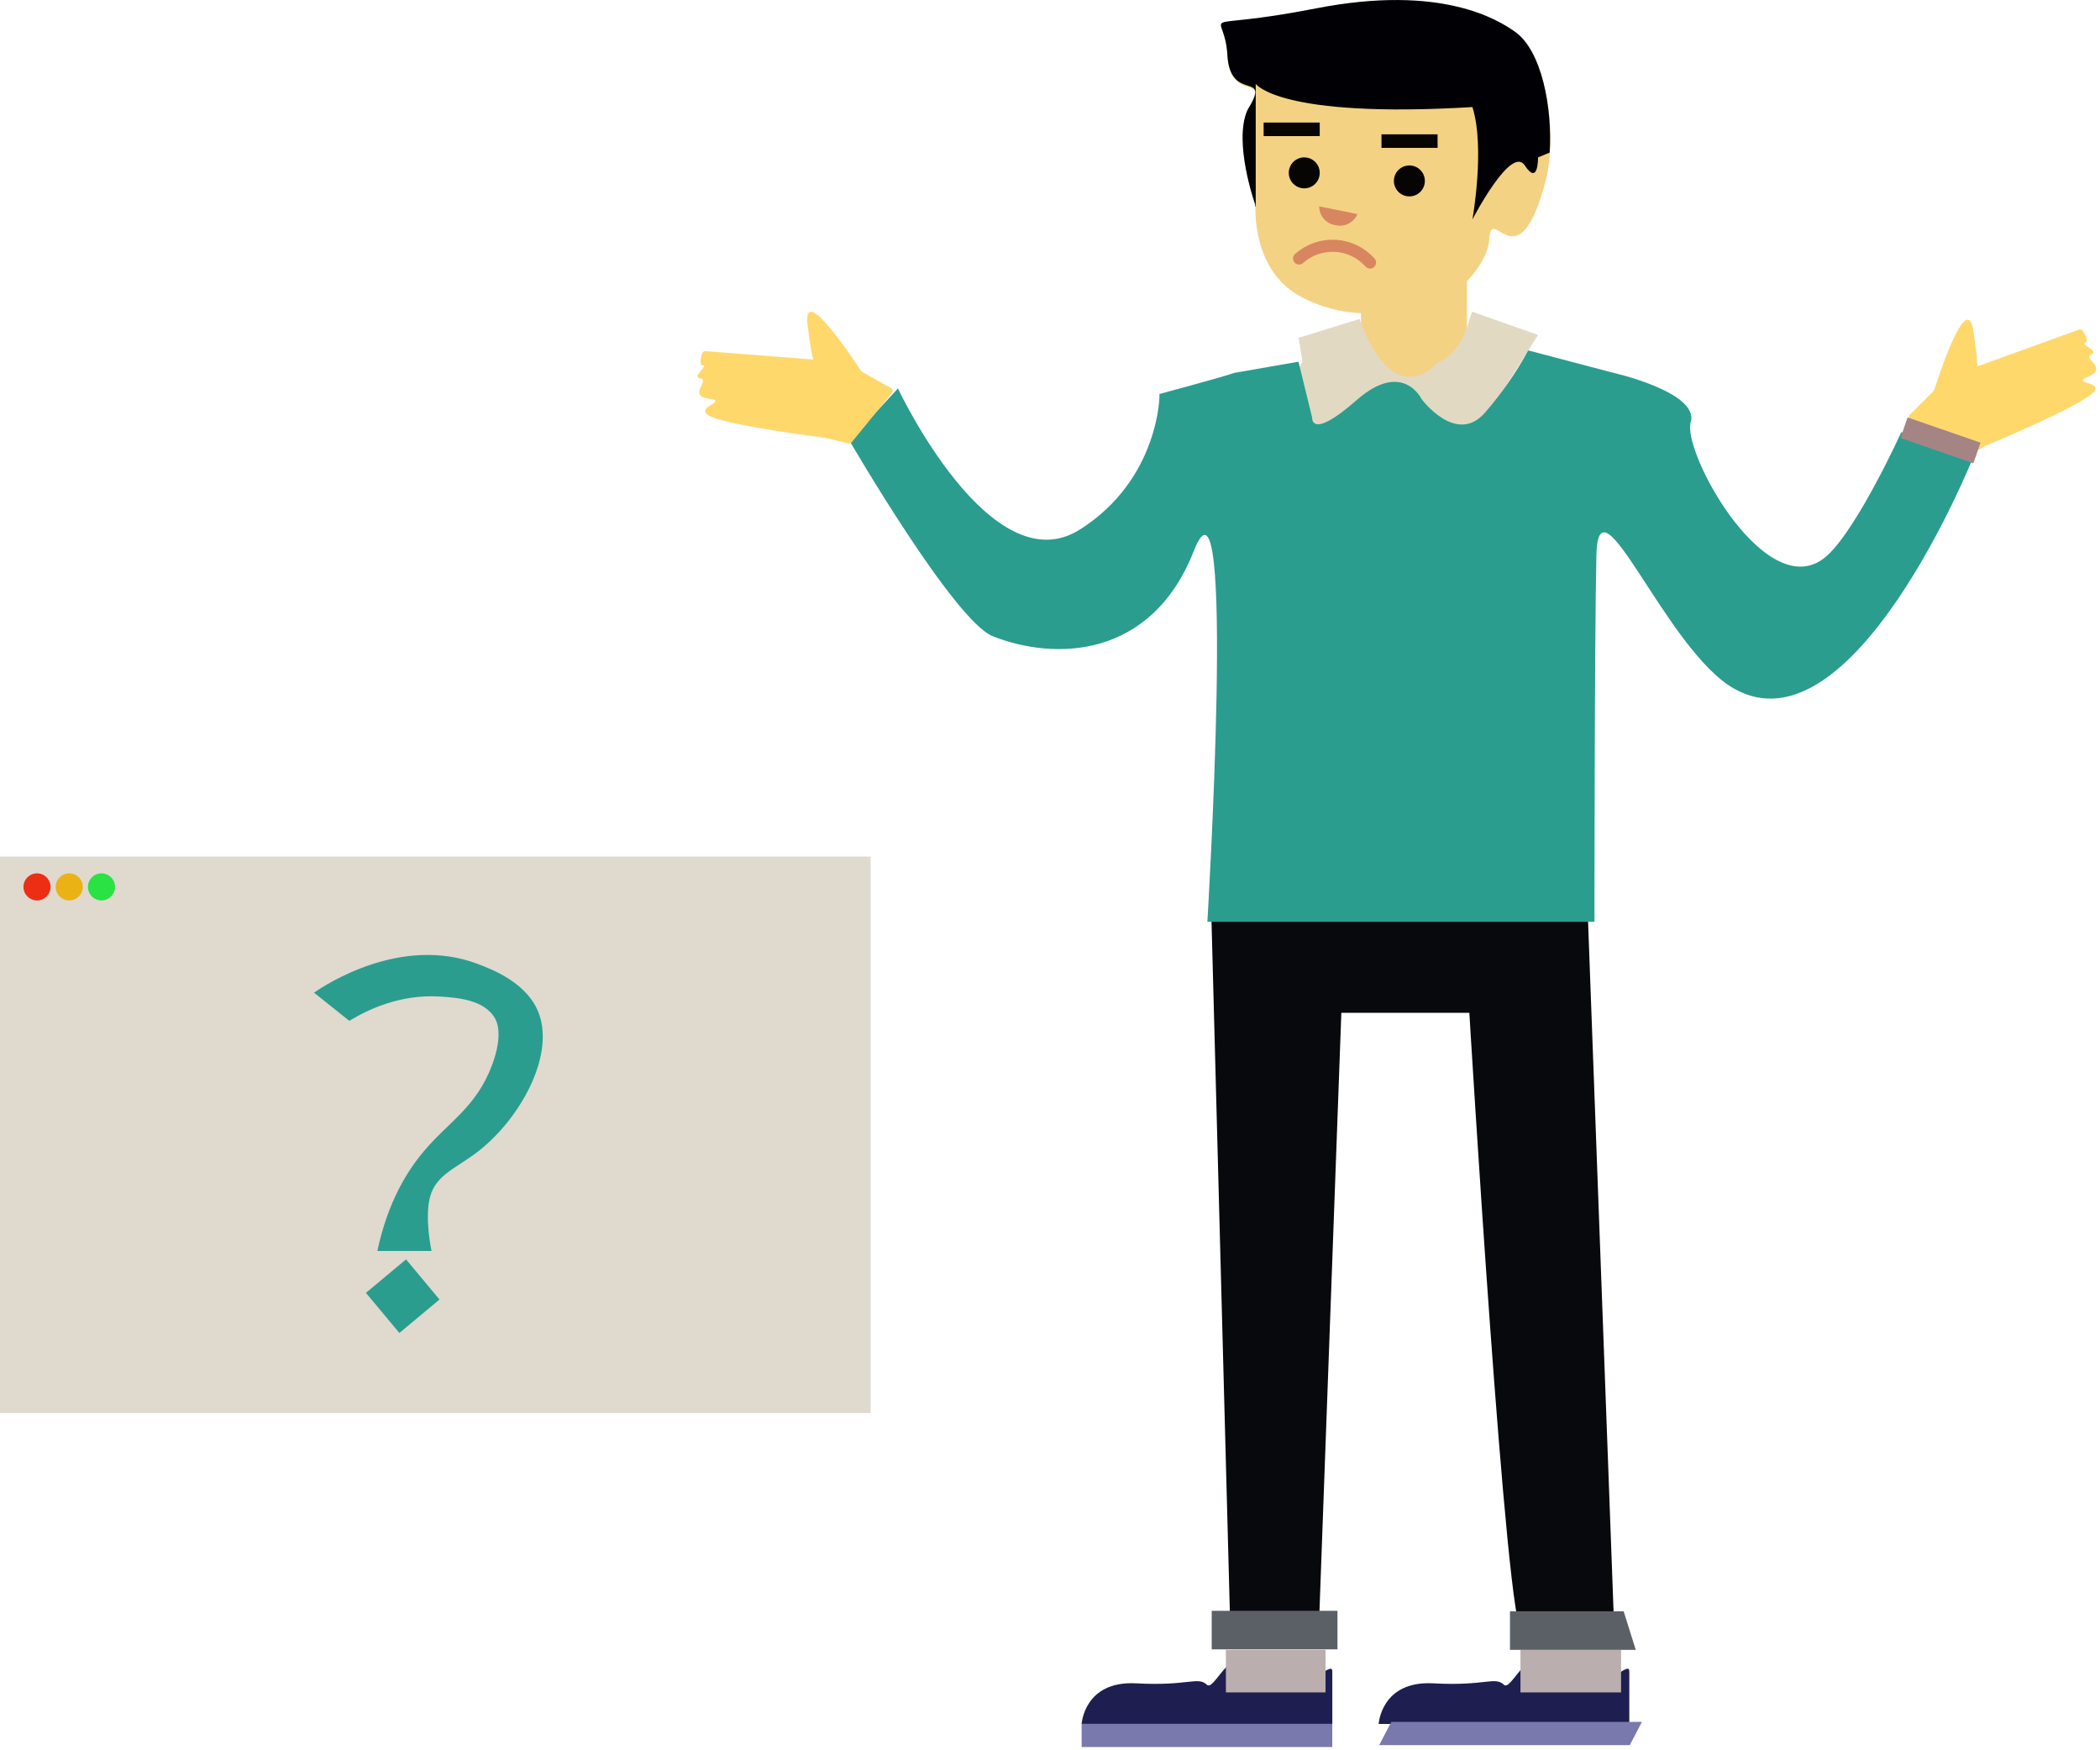<svg width="521" height="434" viewBox="0 0 521 434" fill="none" xmlns="http://www.w3.org/2000/svg">
<g clip-path="url(#clip0)">
<path d="M404.22 414.64V427.64H342.04C342.04 427.64 342.66 416.84 355.62 417.56C368.58 418.28 370.84 415.76 373.13 417.92C375.42 420.08 381.18 400.64 391.98 416.84C399.3 418.95 404.22 411.72 404.22 414.64Z" fill="#1F1E51"/>
<path d="M330.54 414.64V427.64H268.35C268.35 427.64 268.97 416.84 281.93 417.56C294.89 418.28 297.15 415.76 299.44 417.92C301.73 420.08 307.49 400.64 318.29 416.84C325.61 418.95 330.54 411.72 330.54 414.64Z" fill="#1F1E51"/>
<path d="M330.53 427.6H268.35V433.36H330.53V427.6Z" fill="#7979AD"/>
<path d="M404.35 432.89H342.17L345.17 427.13H407.35L404.35 432.89Z" fill="#7979AD"/>
<path d="M305.24 404.36H327.18L332.78 251.24H364.54C364.54 251.24 373.88 407.24 377.61 404.36C381.34 401.48 400.49 404.36 400.49 404.36L393.95 227.52L300.46 224.35L305.24 404.36Z" fill="#07090C"/>
<path d="M375.9 8.16C371.9 5.37 357.9 -3.72 326.58 2.4C295.26 8.52 303.9 1.68 304.58 13.92C305.26 26.16 315.74 17.52 309.58 27.6C305.98 35.52 311.48 51.02 311.48 51.02C311.48 51.02 310.38 67.2 322.9 73.68C327.456 76.109 332.501 77.476 337.66 77.68V113.72H363.94V69.72C363.94 69.72 369.54 64.32 369.54 58.56C370.42 51.36 376.71 70.03 383.38 45.24C386.29 34.72 384.22 13.92 375.9 8.16Z" fill="#F4D284"/>
<path d="M322.18 83.8L337.3 79.12C337.3 79.12 344.51 102.12 356.74 89.92C363.94 86.92 364.66 77 365.38 77.34C366.1 77.68 381.58 83.08 381.58 83.08L369.54 102.22L371.14 117.28L326.14 123.4L314.62 104.72L323.14 89.72L322.18 83.8Z" fill="#E2D9C3"/>
<path d="M327.42 30.4H313.5V33.76H327.42V30.4Z" fill="#070404"/>
<path d="M323.58 46.72C325.701 46.72 327.42 45.001 327.42 42.88C327.42 40.759 325.701 39.04 323.58 39.04C321.459 39.04 319.74 40.759 319.74 42.88C319.74 45.001 321.459 46.72 323.58 46.72Z" fill="#070404"/>
<path d="M356.66 33.32H342.74V36.68H356.66V33.32Z" fill="#070404"/>
<path d="M349.66 48.72C351.781 48.72 353.5 47.001 353.5 44.88C353.5 42.759 351.781 41.04 349.66 41.04C347.539 41.04 345.82 42.759 345.82 44.88C345.82 47.001 347.539 48.72 349.66 48.72Z" fill="#070404"/>
<path d="M331.28 55.85C332.373 56.12 333.526 55.991 334.532 55.487C335.538 54.983 336.332 54.136 336.77 53.1L327.28 51.19C327.281 52.316 327.685 53.405 328.419 54.259C329.152 55.114 330.167 55.678 331.28 55.85V55.85Z" fill="#D88660"/>
<path d="M322.29 64.12C324.759 61.919 328 60.789 331.302 60.976C334.604 61.164 337.696 62.654 339.9 65.12" stroke="#D88660" stroke-width="3" stroke-miterlimit="10" stroke-linecap="round"/>
<path d="M375.82 7.84C371.82 5.05 357.82 -4.04 326.5 2.08C295.18 8.2 303.82 1.36 304.5 13.6C305.18 25.84 315.66 17.2 309.5 27.28C305.9 35.2 311.4 50.7 311.4 50.7C311.4 50.7 311.4 50.88 311.4 51.19H311.54V20.8C311.54 20.8 317.3 29.44 365.3 26.56C368.5 36.68 365.3 54.44 365.3 54.44C365.3 54.44 374.9 35.84 378.3 41.04C381.7 46.24 381.58 39.04 381.58 39.04L384.46 37.85C385.18 26.92 382.54 12.49 375.82 7.84Z" fill="#010105"/>
<path d="M210.78 109.36L222.78 96.36C222.78 96.36 245.78 145.36 267.9 131.36C287.6 118.94 287.81 97.74 287.63 97.74C287.63 97.74 302.25 93.83 306.3 92.48L322.14 89.72L325.54 103.6C325.54 103.6 325.06 109.36 336.54 99.28C348.02 89.2 352.68 98.98 352.68 98.98C352.68 98.98 361.36 110.72 368.54 102.22C372.618 97.52 376.172 92.389 379.14 86.92L399.66 92.32C399.66 92.32 421.66 97.18 419.46 104.74C417.26 112.3 438.85 151.34 453.46 137.68C461.14 130.48 471.7 107.2 471.7 107.2L489.42 113.72C489.42 113.72 459.7 187.72 430.14 170.78C413.34 161.18 396.54 116.54 396.06 137.66C395.58 158.78 395.58 228.66 395.58 228.66H299.54C299.54 228.66 306.74 109.78 296.18 136.66C285.62 163.54 261.54 163.88 246.3 157.82C236.7 154 210.78 109.36 210.78 109.36Z" fill="#2A9D8F"/>
<path d="M473.79 102.9L479.69 97.01C479.784 96.923 479.853 96.813 479.89 96.69C480.62 94.38 488.01 71.3 489.61 82.22C491.29 93.71 490.17 91.03 490.17 91.03L515.73 81.78C515.907 81.707 516.103 81.698 516.286 81.755C516.469 81.811 516.626 81.93 516.73 82.09C517.32 82.99 518.34 84.75 517.32 85.03C515.93 85.42 521.05 87.03 518.8 87.98C516.55 88.93 523.15 91.26 518.13 93.4C513.11 95.54 523.24 94.29 518.65 97.95C514.06 101.61 493.96 110.02 493 110.42H492.93L487.68 113.29C487.545 113.363 487.392 113.397 487.238 113.388C487.084 113.38 486.936 113.328 486.81 113.24L473.93 104.11C473.836 104.044 473.758 103.958 473.7 103.859C473.641 103.76 473.604 103.65 473.591 103.536C473.578 103.422 473.589 103.307 473.623 103.197C473.657 103.087 473.714 102.986 473.79 102.9V102.9Z" fill="#FFD86C"/>
<path d="M221.1 96.29L213.84 92.19C213.726 92.125 213.63 92.032 213.56 91.92C212.25 89.92 198.98 69.62 200.35 80.57C201.79 92.09 202.15 89.21 202.15 89.21L175.05 87.1C174.869 87.086 174.688 87.132 174.536 87.232C174.384 87.331 174.269 87.478 174.21 87.65C173.87 88.65 173.36 90.65 174.43 90.65C175.87 90.65 171.35 93.53 173.79 93.89C176.23 94.25 170.47 98.21 175.87 98.89C181.27 99.57 171.19 101.1 176.59 103.42C181.99 105.74 203.59 108.42 204.59 108.6H204.67L210.49 109.97C210.639 110.004 210.795 109.995 210.94 109.946C211.084 109.896 211.212 109.808 211.31 109.69L221.31 97.46C221.376 97.371 221.423 97.269 221.448 97.16C221.473 97.052 221.476 96.94 221.456 96.83C221.437 96.721 221.395 96.616 221.334 96.524C221.272 96.431 221.193 96.351 221.1 96.29V96.29Z" fill="#FFD86C"/>
<path d="M491.36 109.805L473.262 103.545L471.497 108.648L489.595 114.908L491.36 109.805Z" fill="#A58484"/>
<path d="M328.86 409.25H304.14V419.81H328.86V409.25Z" fill="#BAAEAE"/>
<path d="M402.18 409.25H377.22V419.81H402.18V409.25Z" fill="#BAAEAE"/>
<path d="M331.82 399.57H300.62V409.13H331.82V399.57Z" fill="#5B6066"/>
<path d="M405.82 409.25L402.82 399.69H374.62V409.25H405.82Z" fill="#5B6066"/>
<path d="M216 212.48H0V350.5H216V212.48Z" fill="#E0D9CE"/>
<path d="M86.66 253.23L77.9 246.23C80.74 244.29 99.49 231.9 118.52 239.11C122.15 240.49 131.16 243.9 133.82 251.76C137.42 262.37 128.91 277.46 118.94 285.36C113.32 289.82 108.24 291.21 106.7 296.88C105.28 302.11 107.06 310.31 107.06 310.31H93.62C96.22 298.1 101.07 290.41 105.14 285.59C111.36 278.2 118.14 274.68 122.06 264.24C124.92 256.61 123.23 253.35 122.79 252.58C120.1 247.88 113.13 247.45 109.04 247.19C99.3 246.62 91.36 250.36 86.66 253.23Z" fill="#2A9D8F"/>
<path d="M109.038 322.354L100.74 312.398L90.785 320.696L99.082 330.651L109.038 322.354Z" fill="#2A9D8F"/>
<path d="M9.18 223.36C11.036 223.36 12.54 221.856 12.54 220C12.54 218.144 11.036 216.64 9.18 216.64C7.324 216.64 5.82 218.144 5.82 220C5.82 221.856 7.324 223.36 9.18 223.36Z" fill="#ED2E14"/>
<path d="M17.18 223.36C19.036 223.36 20.54 221.856 20.54 220C20.54 218.144 19.036 216.64 17.18 216.64C15.324 216.64 13.82 218.144 13.82 220C13.82 221.856 15.324 223.36 17.18 223.36Z" fill="#EAB215"/>
<path d="M25.18 223.36C27.036 223.36 28.54 221.856 28.54 220C28.54 218.144 27.036 216.64 25.18 216.64C23.324 216.64 21.82 218.144 21.82 220C21.82 221.856 23.324 223.36 25.18 223.36Z" fill="#29E243"/>
</g>
<defs>
<clipPath id="clip0">
<rect width="520.03" height="433.36" fill="white"/>
</clipPath>
</defs>
</svg>
